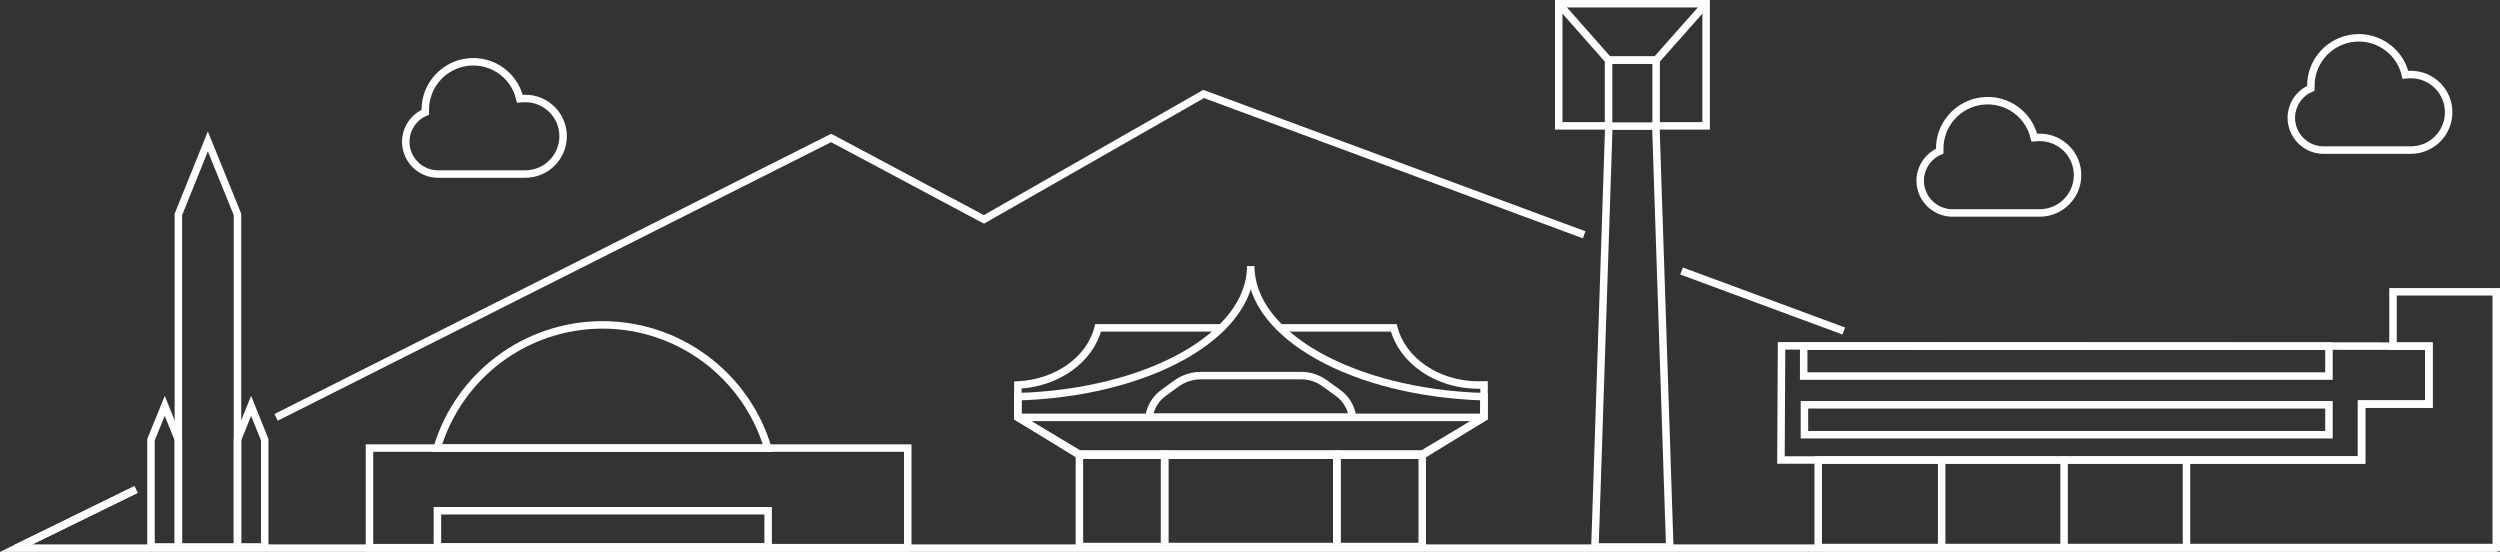<?xml version="1.0" encoding="utf-8"?>
<!-- Generator: Adobe Illustrator 25.2.3, SVG Export Plug-In . SVG Version: 6.00 Build 0)  -->
<svg version="1.1" id="レイヤー_1" xmlns="http://www.w3.org/2000/svg" xmlns:xlink="http://www.w3.org/1999/xlink" x="0px"
	 y="0px" viewBox="0 0 1670.6 368.8" style="enable-background:new 0 0 1670.6 368.8;" xml:space="preserve">
<rect x="0" y="0" width="1670.6" height="368.8" fill="#333333" stroke="none"/>
<style type="text/css">
	.st0{fill:none;stroke:#FFFFFF;stroke-width:5;stroke-miterlimit:10;}
</style>
<polygon class="st0" points="138.9,94.5 119.2,143.3 119.2,365.5 138.9,365.5 158.7,365.5 158.7,143.3 "/>
<polygon class="st0" points="176.9,365.5 176.9,293.8 167.8,271.2 158.7,293.8 158.7,365.5 "/>
<polygon class="st0" points="119.2,365.5 119.2,293.8 110.1,271.2 100.9,293.8 100.9,365.5 "/>
<path class="st0" d="M402.6,217.1c51,0,95.9,33.5,110.5,82.3H292.1C306.7,250.6,351.6,217.1,402.6,217.1z"/>
<rect x="246.9" y="299.4" class="st0" width="359.7" height="66.6"/>
<path class="st0" d="M376.3,91c0-13.9-11.3-25.2-25.3-25.2c0,0,0,0,0,0c-1.2,0-2.4,0.1-3.6,0.2c-4-17.2-21.2-27.9-38.4-23.9
	c-14.5,3.4-24.8,16.3-24.8,31.2c0,0.6,0,1.2,0,1.7c-10.9,4.7-16,17.3-11.3,28.2c3.4,7.9,11.2,13.1,19.8,13.1c0.2,0,0.3,0,0.5,0l0,0
	h58C365.1,116.2,376.3,104.9,376.3,91z"/>
<polyline class="st0" points="1668.8,366.3 10.8,366.3 90.9,327.1 "/>
<line class="st0" x1="1123.7" y1="181.1" x2="1232.1" y2="221.2"/>
<polygon class="st0" points="1140.1,2.5 1090.8,2.5 1041.6,2.5 1041.6,84.1 1075.1,84.1 1065.8,365.5 1090.8,365.5 1115.8,365.5 
	1106.5,84.1 1140.1,84.1 "/>
<rect x="1074.9" y="40.2" class="st0" width="31.8" height="44.1"/>
<polyline class="st0" points="1041.6,2.5 1074.9,40.2 1106.7,40.2 1140.1,2.5 "/>
<path class="st0" d="M1636.3,75c0-13.9-11.3-25.2-25.3-25.2c0,0,0,0,0,0c-1.2,0-2.4,0.1-3.6,0.2c-4-17.2-21.2-27.9-38.4-23.9
	c-14.5,3.4-24.8,16.3-24.8,31.2c0,0.6,0,1.2,0,1.7c-10.9,4.7-16,17.3-11.3,28.2c3.4,7.9,11.2,13.1,19.8,13.1c0.2,0,0.3,0,0.5,0l0,0
	h58C1625.1,100.2,1636.3,88.9,1636.3,75z"/>
<path class="st0" d="M1388.3,117c0-13.9-11.3-25.2-25.3-25.2c0,0,0,0,0,0c-1.2,0-2.4,0.1-3.6,0.2c-4-17.2-21.2-27.9-38.4-23.9
	c-14.5,3.4-24.8,16.3-24.8,31.2c0,0.6,0,1.2,0,1.7c-10.9,4.7-16,17.3-11.3,28.2c3.4,7.9,11.2,13.1,19.8,13.1c0.2,0,0.3,0,0.5,0l0,0
	h58C1377.1,142.2,1388.3,130.9,1388.3,117z"/>
<rect x="1205.3" y="231.3" class="st0" width="351" height="20"/>
<polyline class="st0" points="1215,365.9 1668.1,365.9 1668.1,307.4 1668.1,270 1668.1,232.5 1668.1,232.5 1668.1,195 1599.1,195 
	1599.1,231.3 1623.1,231.3 1623.1,270 1578.1,270 1578.1,307.4 1215,307.4 1215,365.9 "/>
<line class="st0" x1="1297.5" y1="366.3" x2="1297.5" y2="307.8"/>
<line class="st0" x1="1379.3" y1="364" x2="1379.3" y2="305.6"/>
<line class="st0" x1="1461.1" y1="364" x2="1461.1" y2="305.6"/>
<rect x="1205.8" y="270.5" class="st0" width="350.5" height="20"/>
<path class="st0" d="M815.7,219.1h-81.9c-5.3,21-27.1,36.9-53.6,38.2v21.5l41.2,25.4h229l41.3-25.4v-21.6c-1.2,0-2.3,0.1-3.5,0.1
	c-27.9,0-51.2-16.4-56.8-38.2h-76.5"/>
<path class="st0" d="M893.9,262.4l-8.7-6.3c-4.7-3.4-10.3-5.2-16-5.1h-66.8c-5.7,0-11.3,1.8-16,5.1l-8.7,6.3
	c-5.5,3.9-9,9.8-9.9,16.4h136C903,272.2,899.4,266.3,893.9,262.4z"/>
<path class="st0" d="M835.8,177.8c0,46.6-68.9,84.7-155.7,87.3v13.8l41.2,24.6h229.1l41.2-24.6v-13.8
	C904.8,262.5,835.8,224.4,835.8,177.8z"/>
<rect x="893.4" y="303.5" class="st0" width="57" height="61.7"/>
<rect x="721.3" y="303.5" class="st0" width="57" height="61.7"/>
<rect x="292.3" y="341.3" class="st0" width="221" height="24.1"/>
<line class="st0" x1="680.1" y1="278.9" x2="991.6" y2="278.9"/>
<polygon class="st0" points="1623.1,231.3 1190.5,231.1 1190.1,307.4 1578.1,307.4 1578.1,270 1623.1,270 "/>
<polyline class="st0" points="184.5,278.9 555.4,92.2 657.5,146.6 804.3,62.8 1058.6,156.9 "/>
<rect x="778.2" y="303.5" class="st0" width="115.1" height="61.7"/>
<line class="st0" x1="10.8" y1="366.3" x2="90.9" y2="327.1"/>
</svg>
